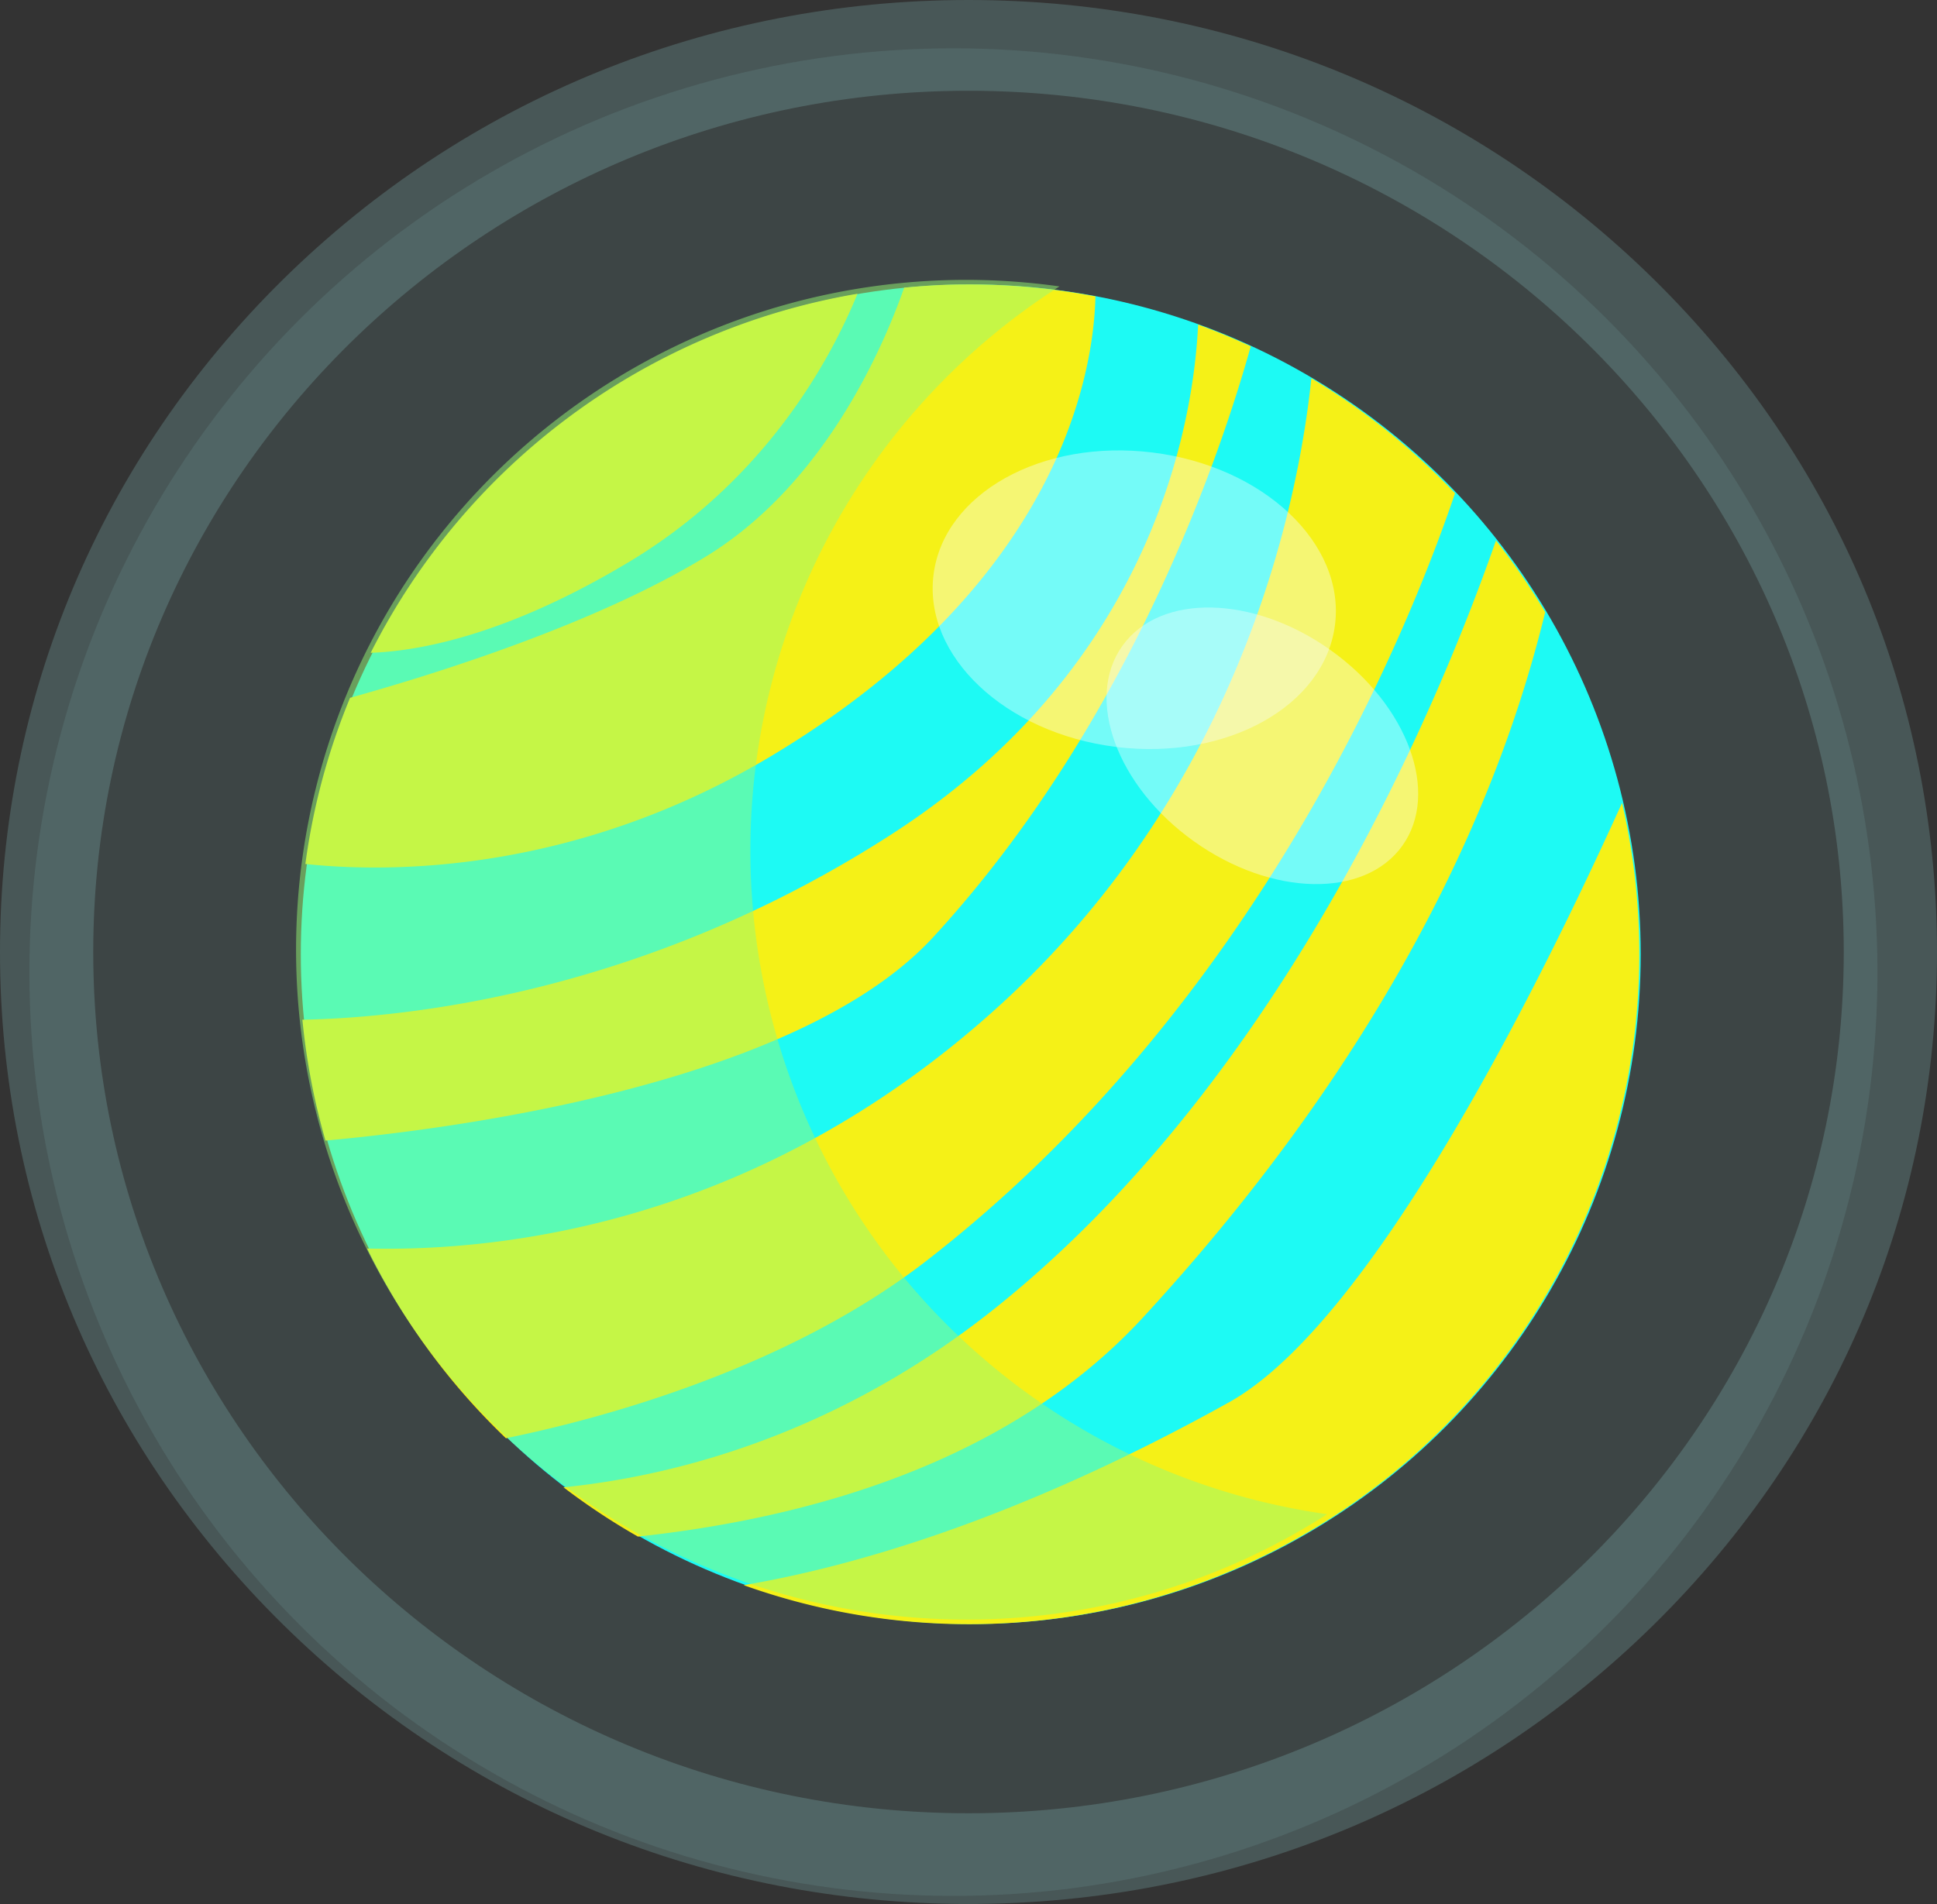 <svg xmlns="http://www.w3.org/2000/svg" viewBox="0 0 488.42 480.21"><rect x="0" y="0" width="488.42" height="480.21" fill="#333333" stroke="none"/><g id="Layer_2" data-name="Layer 2"><g id="Layer_1-2" data-name="Layer 1"><circle cx="244.78" cy="240.67" r="168.93" style="fill:#10fcf5"/><path d="M252.45,253.23c-60.28,55.15-125.08,62.49-159.88,61.66a169.33,169.33,0,0,0,35,47.85c23.62-4.83,70.62-17.29,106.05-44.76,83.06-64.38,121.06-157.61,133.27-193.56a169.51,169.51,0,0,0-36.23-29C327.48,126.09,313.47,197.4,252.45,253.23Z" style="fill:#fff200"/><path d="M235.32,236.35c50.16-54.55,72.89-123.28,80.06-149q-6.5-3-13.27-5.49c-1.09,23.28-10.49,85.43-77.18,128.48-62.22,40.17-122.17,46.32-148.68,46.85a168.43,168.43,0,0,0,5.82,30.48C113.89,284.8,201,273.65,235.32,236.35Z" style="fill:#fff200"/><path d="M251.88,329.18c-41.22,33.28-83.15,43.25-109.79,45.94a169.88,169.88,0,0,0,18.77,12.43c34.54-3.75,90.32-15.09,127.32-55.23C363,251.11,382.9,181.59,389.63,154.4a168.69,168.69,0,0,0-12.42-18.08C363.55,175.52,324.67,270.42,251.88,329.18Z" style="fill:#fff200"/><path d="M309.88,353.69c-53.55,29.79-95.5,41.55-122.36,46.11A169,169,0,0,0,409,202.51C388.16,248.56,345.93,333.64,309.88,353.69Z" style="fill:#fff200"/><path d="M177.93,140.41C150,157.46,109.56,170.05,88.27,176A167.78,167.78,0,0,0,77,217.91c21.23,2.24,68.27,2.54,118.33-27.75C268,146.21,275.8,93,276.22,74.75a169.58,169.58,0,0,0-33.1-3c-5.1,0-10.15.32-15.13.8C222.44,88.33,207.6,122.31,177.93,140.41Z" style="fill:#fff200"/><path d="M158.67,141.69c34.34-20.64,50.72-50.9,57.55-67.6A169.11,169.11,0,0,0,93.47,164.65C105.92,164.21,128,160.1,158.67,141.69Z" style="fill:#fff200"/><path d="M189.21,214.6A168.78,168.78,0,0,1,267.15,72.24a168.94,168.94,0,1,0-23.51,336.23,168.12,168.12,0,0,0,91-26.57A169,169,0,0,1,189.21,214.6Z" style="fill:#97fc68;opacity:0.5"/><path d="M336.63,157.55c-2.55,20.5-27.28,34.31-55.24,30.83s-48.56-22.91-46-43.41,27.28-34.31,55.24-30.84S339.18,137.05,336.63,157.55Z" style="fill:#fff;opacity:0.4"/><path d="M353.61,213.3c-9.51,13.32-33,12.84-52.52-1.08s-27.59-36-18.08-49.32,33-12.83,52.52,1.08S363.12,200,353.61,213.3Z" style="fill:#fff;opacity:0.4"/><circle cx="240.4" cy="245.18" r="232.99" transform="translate(-102.95 241.8) rotate(-45)" style="fill:#9ce8e6;opacity:0.1"/><g style="opacity:0.2"><path d="M244.21,480.21c-65.25,0-126.59-25-172.73-70.37S0,304.22,0,240.11,25.39,115.71,71.48,70.37,179,0,244.21,0s126.6,25,172.73,70.37S488.42,176,488.42,240.11,463,364.5,416.94,409.84,309.46,480.21,244.21,480.21Zm0-457.32c-121.69,0-220.7,97.44-220.7,217.22s99,217.22,220.7,217.22,220.7-97.45,220.7-217.22S365.91,22.89,244.21,22.89Z" style="fill:#9ce8e6"/></g></g></g></svg>
